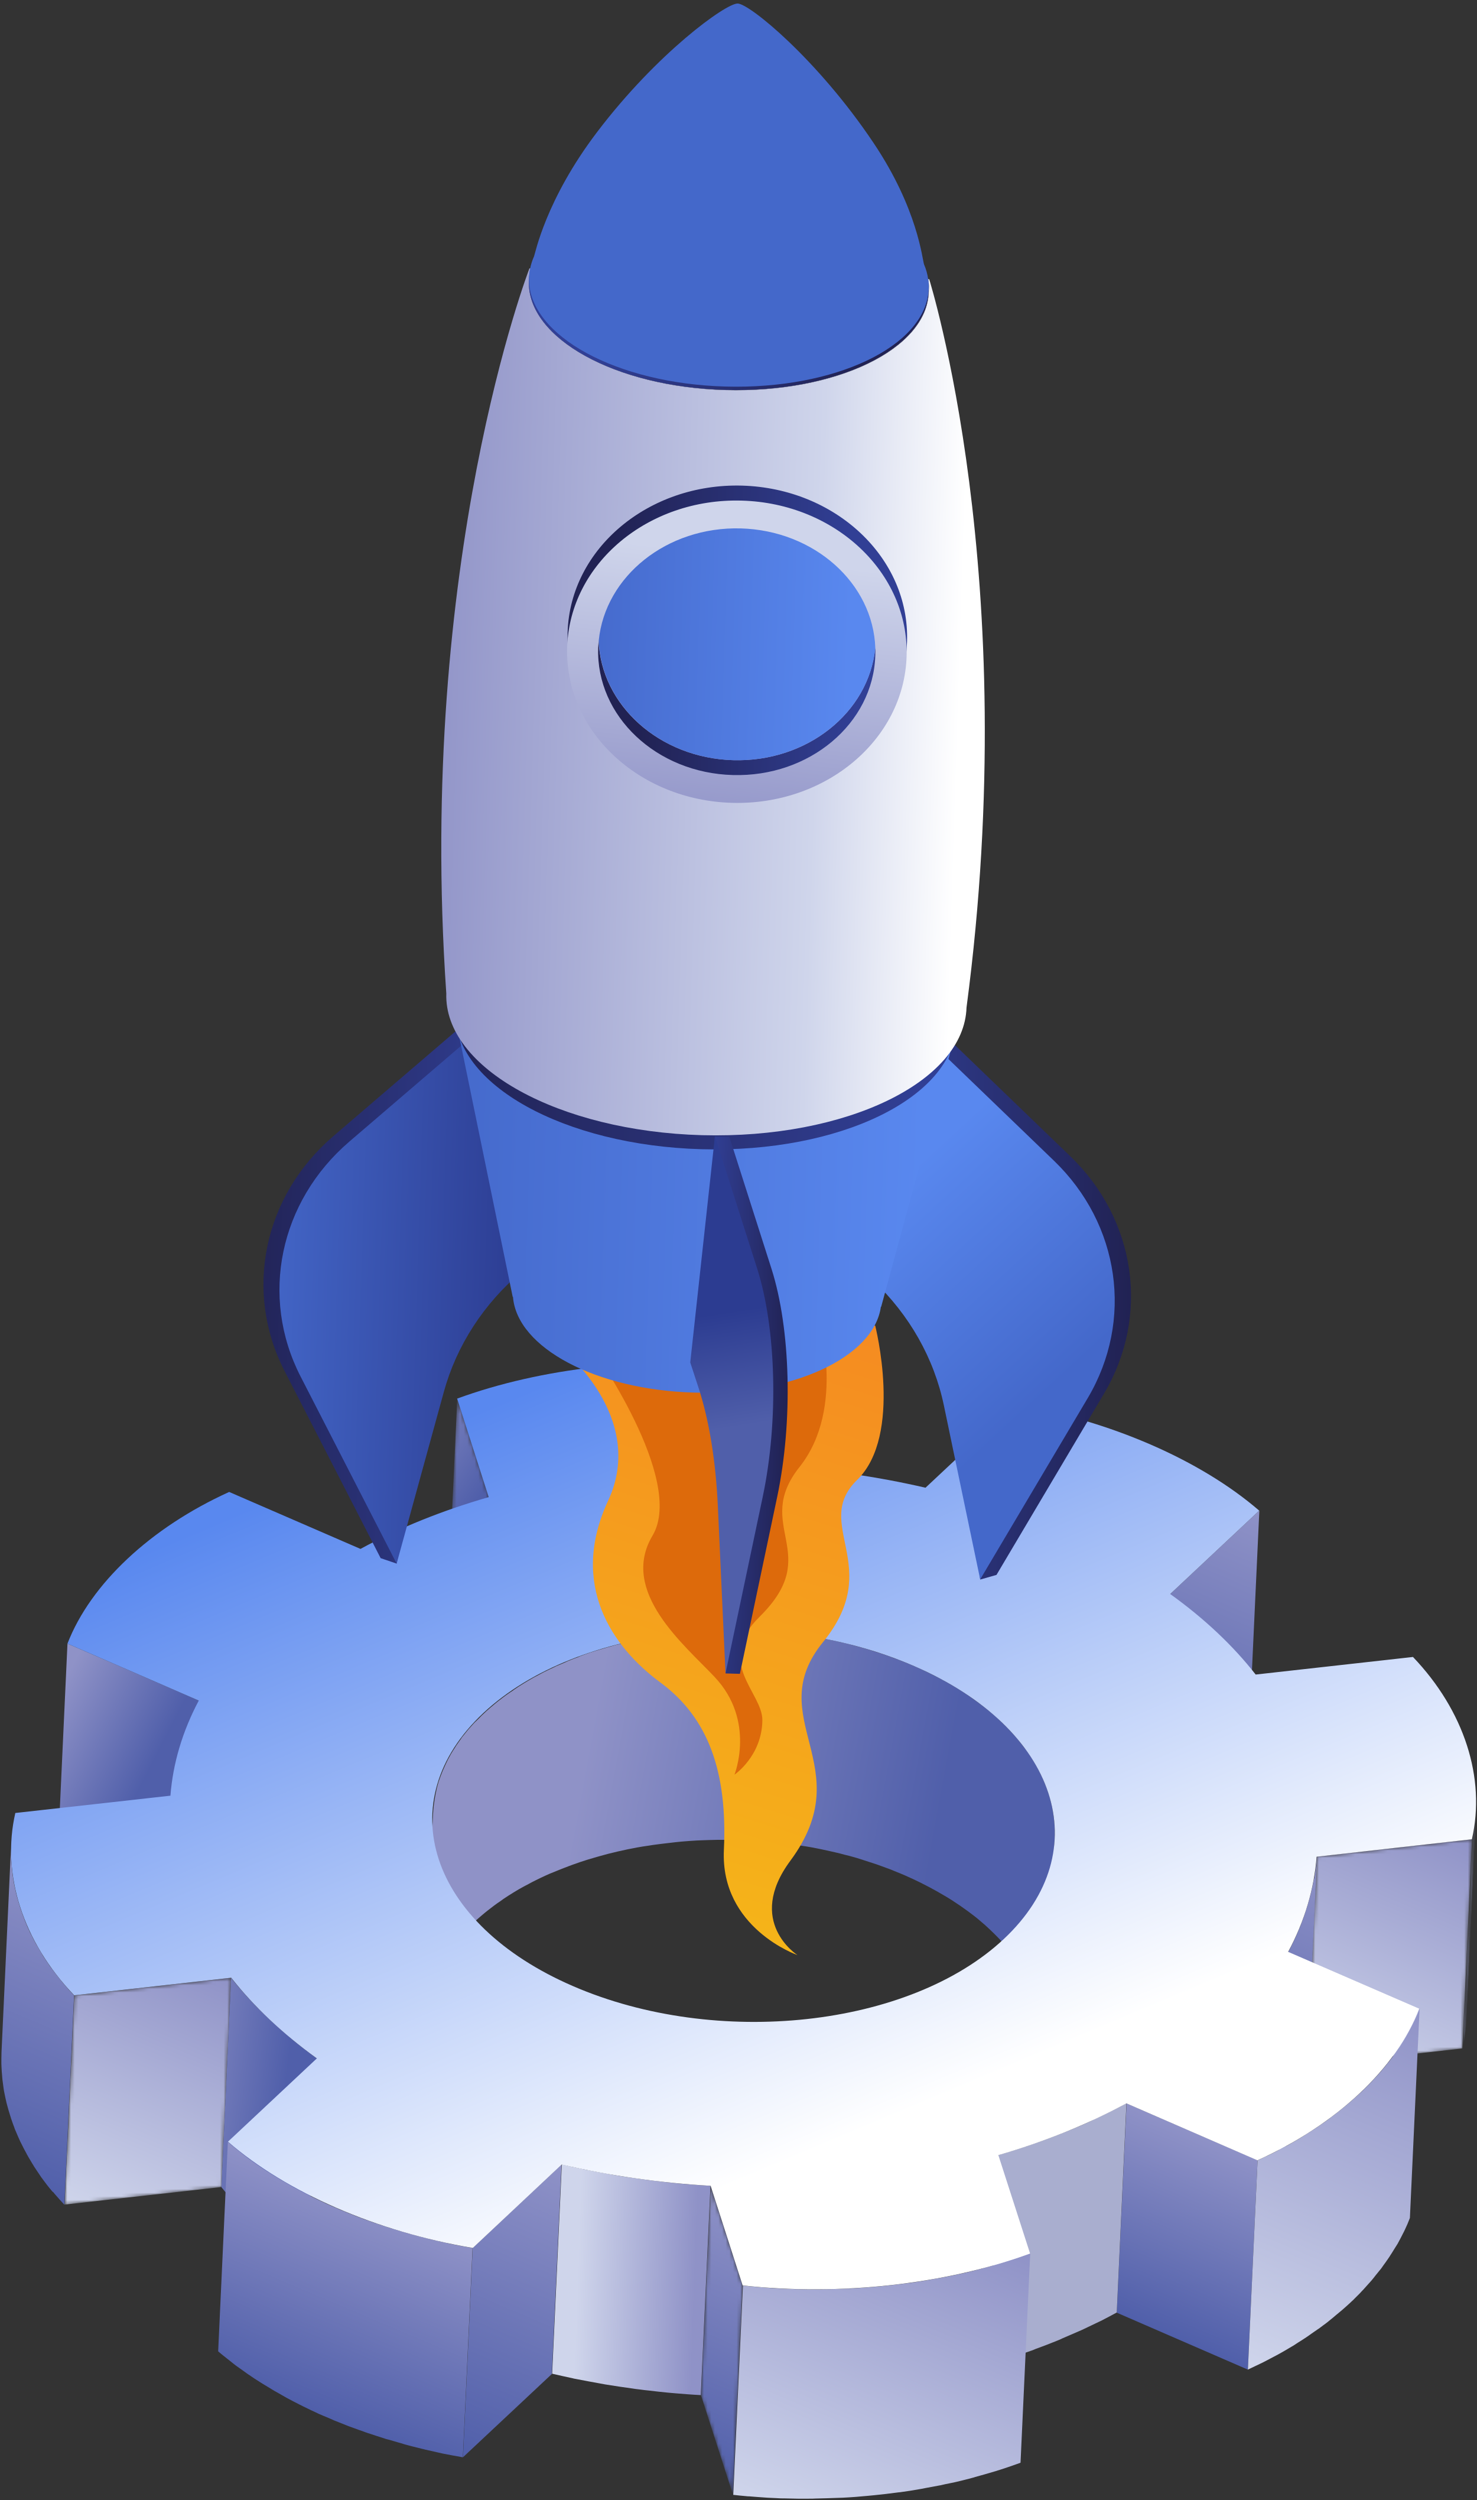 <svg width="406" height="687" viewBox="0 0 406 687" fill="none" xmlns="http://www.w3.org/2000/svg">
<rect x="0" y="0" width="406" height="687" fill="#333333" stroke="none"/>
<mask id="mask0_4190_20570" style="mask-type:luminance" maskUnits="userSpaceOnUse" x="123" y="384" width="12" height="85">
<path d="M134.374 411.383L131.71 468.895C128.803 459.872 125.936 450.848 123.029 441.824L125.694 384.312C128.601 393.336 131.467 402.36 134.374 411.383Z" fill="white"/>
</mask>
<g mask="url(#mask0_4190_20570)">
<path d="M134.374 411.383L131.71 468.895C128.803 459.872 125.936 450.848 123.029 441.824L125.694 384.312C128.601 393.336 131.467 402.36 134.374 411.383Z" fill="url(#paint0_linear_4190_20570)"/>
</g>
<path d="M346.172 415.052L343.507 472.564L319.041 495.516L321.706 437.967L346.172 415.052Z" fill="url(#paint1_linear_4190_20570)"/>
<path d="M54.639 467.284L51.974 524.833L15.881 509.182L18.546 451.633L54.639 467.284Z" fill="url(#paint2_linear_4190_20570)"/>
<mask id="mask1_4190_20570" style="mask-type:luminance" maskUnits="userSpaceOnUse" x="402" y="497" width="4" height="66">
<path d="M405.763 497.275L403.098 554.787C402.977 557.52 402.613 560.216 402.008 562.875L404.672 505.363C405.238 502.705 405.601 500.009 405.763 497.275Z" fill="white"/>
</mask>
<g mask="url(#mask1_4190_20570)">
<path d="M405.763 497.275L403.099 554.787C403.058 555.798 402.978 556.809 402.856 557.783L405.521 500.271C405.602 499.297 405.683 498.286 405.763 497.275Z" fill="#5E6072"/>
<path d="M405.52 500.308L402.856 557.819C402.654 559.504 402.371 561.227 402.008 562.874L404.672 505.362C405.036 503.677 405.318 501.993 405.52 500.308Z" fill="#616477"/>
</g>
<path d="M116.207 555.835C116.247 555.199 116.288 554.562 116.368 553.926C116.368 553.776 116.409 553.626 116.409 553.476C116.49 552.915 116.57 552.316 116.651 551.754C116.691 551.529 116.732 551.305 116.772 551.08C116.853 550.556 116.974 550.032 117.095 549.507C117.136 549.32 117.176 549.096 117.257 548.908C117.337 548.609 117.418 548.309 117.499 547.972C117.58 547.673 117.66 547.373 117.741 547.111C117.822 546.812 117.943 546.512 118.064 546.175C118.145 545.913 118.266 545.651 118.347 545.351C118.67 544.453 119.074 543.554 119.477 542.655C119.558 542.468 119.639 542.318 119.719 542.131C120.123 541.307 120.527 540.521 120.971 539.697C121.052 539.585 121.133 539.435 121.213 539.323C121.577 538.724 121.94 538.125 122.303 537.526C122.424 537.339 122.586 537.114 122.707 536.927C123.111 536.328 123.515 535.766 123.959 535.167C124.039 535.055 124.12 534.942 124.201 534.83C124.685 534.193 125.21 533.519 125.775 532.883C125.937 532.696 126.098 532.508 126.26 532.359C126.664 531.909 127.067 531.46 127.471 531.011C127.673 530.786 127.875 530.561 128.077 530.374C128.48 529.962 128.884 529.551 129.288 529.176C129.611 528.877 129.893 528.577 130.216 528.277C130.903 527.641 131.589 527.004 132.316 526.405C132.598 526.143 132.921 525.919 133.204 525.656C133.729 525.245 134.254 524.795 134.819 524.383C135.142 524.159 135.425 523.897 135.748 523.672C136.353 523.223 136.959 522.773 137.605 522.362C137.847 522.174 138.13 521.987 138.372 521.8C139.26 521.201 140.189 520.602 141.117 520.04C141.158 520.003 141.198 520.003 141.238 519.965C142.127 519.404 143.055 518.879 144.024 518.355C144.428 518.131 144.831 517.943 145.235 517.719C145.841 517.382 146.487 517.045 147.092 516.745C147.577 516.52 148.061 516.258 148.546 516.034C149.111 515.772 149.717 515.472 150.322 515.21C150.887 514.948 151.493 514.686 152.099 514.461C152.623 514.237 153.189 514.012 153.754 513.787C154.561 513.45 155.409 513.151 156.257 512.814C156.661 512.664 157.065 512.514 157.468 512.364C158.801 511.878 160.133 511.428 161.465 511.016C161.707 510.942 161.95 510.867 162.232 510.792C163.484 510.417 164.735 510.043 166.027 509.706C166.431 509.594 166.875 509.481 167.279 509.369C169.055 508.92 170.832 508.508 172.649 508.133C172.972 508.058 173.295 508.021 173.618 507.946C174.627 507.759 175.636 507.534 176.686 507.385C177.17 507.31 177.695 507.235 178.22 507.16C179.068 507.01 179.956 506.898 180.804 506.785C181.208 506.748 181.571 506.673 181.975 506.636C183.267 506.486 184.518 506.336 185.81 506.186C186.295 506.149 186.779 506.074 187.304 506.037C188.677 505.924 190.049 505.812 191.462 505.737C191.745 505.737 192.028 505.7 192.31 505.7C193.966 505.625 195.621 505.587 197.276 505.55C197.72 505.55 198.164 505.55 198.608 505.55C199.9 505.55 201.152 505.55 202.444 505.587C203.009 505.587 203.574 505.625 204.14 505.625C204.745 505.662 205.31 505.662 205.916 505.7C206.643 505.737 207.41 505.775 208.136 505.812C208.742 505.849 209.307 505.887 209.913 505.924C210.519 505.962 211.124 506.037 211.73 506.074C213.022 506.186 214.314 506.336 215.606 506.486C216.009 506.523 216.413 506.561 216.817 506.636C218.23 506.823 219.602 507.01 220.975 507.272C221.096 507.272 221.177 507.31 221.298 507.31C222.711 507.534 224.124 507.796 225.537 508.096C226.102 508.208 226.668 508.358 227.273 508.47C228.04 508.658 228.848 508.807 229.615 508.995C230.463 509.182 231.311 509.406 232.118 509.631C232.562 509.743 233.047 509.856 233.491 509.968C234.783 510.305 236.034 510.679 237.286 511.091C237.367 511.129 237.447 511.129 237.488 511.166C238.659 511.541 239.789 511.915 240.96 512.289C241.323 512.439 241.727 512.552 242.09 512.701C242.898 513.001 243.746 513.3 244.553 513.6C244.997 513.75 245.401 513.937 245.845 514.124C246.814 514.499 247.783 514.91 248.752 515.322C250.367 516.034 251.901 516.745 253.395 517.494C253.475 517.531 253.556 517.569 253.597 517.606C254.888 518.243 256.14 518.917 257.351 519.591C257.634 519.741 257.916 519.928 258.199 520.078C259.451 520.789 260.662 521.5 261.833 522.249C261.994 522.362 262.156 522.474 262.317 522.586C263.326 523.223 264.295 523.897 265.224 524.571C265.547 524.795 265.83 525.02 266.112 525.207C267.162 525.993 268.171 526.742 269.14 527.566C269.181 527.604 269.221 527.641 269.261 527.678C270.271 528.502 271.24 529.363 272.168 530.262C272.491 530.561 272.814 530.898 273.137 531.198C273.743 531.797 274.308 532.359 274.873 532.958C275.277 533.37 275.64 533.819 276.044 534.231C276.488 534.755 276.932 535.279 277.376 535.766C277.861 536.365 278.345 536.964 278.789 537.601C279.193 538.125 279.597 538.649 279.96 539.211C280.162 539.473 280.324 539.735 280.485 539.997C281.01 540.783 281.494 541.57 281.979 542.393C282.06 542.543 282.181 542.73 282.261 542.88C282.786 543.854 283.311 544.79 283.755 545.763C283.876 546.025 283.957 546.287 284.078 546.512C284.401 547.261 284.724 548.01 285.007 548.759C285.128 549.058 285.209 549.358 285.33 549.657C285.612 550.556 285.895 551.417 286.137 552.316C286.178 552.428 286.218 552.54 286.218 552.653C286.46 553.664 286.662 554.637 286.824 555.648C286.864 555.91 286.904 556.21 286.945 556.472C287.066 557.221 287.147 558.007 287.187 558.756C287.227 559.055 287.227 559.355 287.227 559.654C287.268 560.665 287.268 561.676 287.227 562.687L289.892 505.175C289.932 504.164 289.932 503.154 289.892 502.143C289.892 501.843 289.852 501.543 289.852 501.244C289.811 500.495 289.73 499.709 289.609 498.96C289.569 498.66 289.529 498.398 289.488 498.099C289.327 497.088 289.125 496.077 288.883 495.103C288.842 494.991 288.802 494.879 288.802 494.766C288.56 493.868 288.317 493.007 287.994 492.108C287.873 491.808 287.793 491.509 287.671 491.209C287.389 490.461 287.066 489.712 286.743 488.963C286.622 488.701 286.541 488.439 286.42 488.214C285.976 487.278 285.532 486.379 285.047 485.481C285.007 485.443 284.966 485.368 284.966 485.331C284.886 485.181 284.765 484.994 284.684 484.844C284.199 484.058 283.715 483.234 283.19 482.448C283.029 482.186 282.827 481.924 282.665 481.662C282.504 481.437 282.342 481.212 282.181 480.988C281.979 480.688 281.696 480.388 281.454 480.089C281.01 479.49 280.525 478.853 280.041 478.254C279.879 478.067 279.718 477.842 279.556 477.655C279.274 477.356 278.991 477.019 278.709 476.719C278.305 476.27 277.942 475.858 277.538 475.446C277.376 475.259 277.215 475.072 277.013 474.884C276.609 474.473 276.205 474.098 275.802 473.686C275.479 473.387 275.156 473.05 274.833 472.75C274.712 472.638 274.631 472.526 274.51 472.413C273.702 471.664 272.854 470.916 271.966 470.204C271.966 470.204 271.966 470.204 271.926 470.167C271.886 470.129 271.845 470.092 271.805 470.092C271.038 469.455 270.23 468.819 269.423 468.22C269.221 468.07 268.979 467.883 268.736 467.733C268.454 467.508 268.131 467.284 267.848 467.096C267.485 466.834 267.162 466.61 266.839 466.347C266.233 465.936 265.587 465.524 264.941 465.074C264.78 464.962 264.618 464.85 264.457 464.737C264.376 464.7 264.336 464.663 264.255 464.625C263.367 464.064 262.479 463.539 261.55 462.978C261.308 462.828 261.066 462.716 260.823 462.566C260.541 462.416 260.258 462.229 259.976 462.079C259.572 461.854 259.208 461.63 258.805 461.443C257.957 460.993 257.109 460.544 256.221 460.132C256.14 460.095 256.059 460.057 256.019 460.02C255.979 460.02 255.979 459.982 255.938 459.982C254.969 459.496 253.96 459.046 252.991 458.559C252.466 458.335 251.941 458.073 251.376 457.848C250.892 457.623 250.367 457.436 249.882 457.212C249.438 457.024 248.954 456.837 248.469 456.65C248.025 456.463 247.621 456.313 247.177 456.126C247.016 456.051 246.814 455.976 246.652 455.938C246.006 455.714 245.36 455.489 244.714 455.227C244.311 455.077 243.947 454.928 243.544 454.815C243.463 454.778 243.382 454.74 243.301 454.74C242.252 454.366 241.162 454.029 240.072 453.692C239.991 453.654 239.91 453.654 239.87 453.617C238.659 453.243 237.447 452.868 236.196 452.531C236.155 452.531 236.115 452.494 236.075 452.494C235.59 452.381 235.146 452.269 234.662 452.119C233.894 451.932 233.168 451.707 232.401 451.52C232.32 451.52 232.28 451.483 232.199 451.483C231.432 451.296 230.624 451.146 229.857 450.959C229.332 450.846 228.808 450.734 228.283 450.622C228.242 450.622 228.202 450.622 228.121 450.584C226.708 450.285 225.295 450.023 223.882 449.798C223.882 449.798 223.882 449.798 223.842 449.798C223.761 449.798 223.64 449.76 223.559 449.76C222.186 449.536 220.773 449.311 219.401 449.124C219.279 449.124 219.158 449.086 219.037 449.086C218.755 449.049 218.472 449.012 218.149 448.974C216.857 448.824 215.565 448.675 214.273 448.562C213.991 448.525 213.748 448.487 213.466 448.487C213.102 448.45 212.779 448.45 212.416 448.413C211.81 448.375 211.245 448.338 210.64 448.3C209.913 448.263 209.146 448.225 208.419 448.188C207.854 448.15 207.248 448.113 206.683 448.113C206.4 448.113 206.118 448.076 205.835 448.076C205.553 448.076 205.27 448.076 204.987 448.076C203.695 448.038 202.444 448.038 201.152 448.038C200.708 448.038 200.264 448.038 199.82 448.038C198.164 448.076 196.509 448.113 194.854 448.188C194.571 448.188 194.289 448.225 194.046 448.225C192.633 448.3 191.261 448.413 189.888 448.525C189.403 448.562 188.919 448.6 188.394 448.675C187.102 448.787 185.81 448.937 184.559 449.124C184.276 449.161 183.993 449.199 183.751 449.199C183.63 449.199 183.509 449.236 183.428 449.236C182.54 449.349 181.692 449.498 180.844 449.648C180.319 449.723 179.835 449.798 179.31 449.873C178.301 450.06 177.251 450.247 176.242 450.434C175.919 450.509 175.636 450.547 175.313 450.622H175.273C173.456 450.996 171.68 451.408 169.903 451.857C169.701 451.895 169.459 451.97 169.257 452.007C169.055 452.044 168.853 452.119 168.652 452.194C167.36 452.531 166.108 452.906 164.857 453.28C164.655 453.355 164.453 453.392 164.251 453.467C164.211 453.467 164.13 453.505 164.089 453.505C162.717 453.917 161.384 454.366 160.093 454.853C160.052 454.89 159.971 454.89 159.931 454.928C159.568 455.04 159.245 455.19 158.922 455.339C158.074 455.639 157.226 455.976 156.419 456.313C156.297 456.35 156.176 456.388 156.055 456.463C155.611 456.65 155.207 456.837 154.804 457.024C154.198 457.286 153.633 457.511 153.027 457.773C152.906 457.848 152.745 457.885 152.624 457.96C152.179 458.185 151.735 458.41 151.291 458.597C150.807 458.822 150.322 459.046 149.838 459.308C149.717 459.346 149.596 459.421 149.515 459.458C148.99 459.72 148.505 460.02 147.981 460.282C147.577 460.506 147.173 460.694 146.769 460.918C146.689 460.956 146.608 460.993 146.568 461.031C145.72 461.517 144.872 462.004 144.024 462.528C143.984 462.566 143.943 462.566 143.903 462.603C143.015 463.127 142.167 463.689 141.359 464.251C141.279 464.288 141.238 464.363 141.158 464.401C140.915 464.588 140.633 464.775 140.39 464.925C139.906 465.262 139.422 465.561 138.977 465.898C138.816 466.011 138.695 466.123 138.533 466.235C138.21 466.46 137.928 466.684 137.605 466.947C137.282 467.171 136.999 467.396 136.676 467.658C136.434 467.845 136.232 468.032 135.99 468.22C135.707 468.482 135.384 468.706 135.102 468.968C134.9 469.118 134.698 469.305 134.536 469.455C134.012 469.905 133.487 470.354 133.002 470.841C132.841 470.99 132.639 471.178 132.477 471.327C132.356 471.477 132.195 471.589 132.074 471.739C131.67 472.151 131.266 472.563 130.862 472.937C130.741 473.05 130.62 473.162 130.499 473.274C130.418 473.387 130.338 473.462 130.216 473.574C129.813 474.023 129.409 474.473 129.005 474.922C128.884 475.072 128.763 475.184 128.642 475.334C128.602 475.371 128.561 475.446 128.521 475.483C127.996 476.12 127.471 476.757 126.946 477.43C126.946 477.468 126.906 477.468 126.906 477.505C126.825 477.58 126.785 477.693 126.744 477.767C126.3 478.367 125.897 478.928 125.493 479.527C125.412 479.64 125.372 479.714 125.291 479.827C125.21 479.939 125.17 480.051 125.089 480.164C124.685 480.763 124.322 481.362 123.959 481.961C123.918 482.073 123.838 482.148 123.797 482.261C123.797 482.298 123.757 482.335 123.757 482.335C123.313 483.122 122.869 483.945 122.505 484.769C122.465 484.844 122.424 484.956 122.384 485.031C122.344 485.106 122.303 485.219 122.263 485.293C121.859 486.192 121.456 487.091 121.133 487.989C121.133 488.027 121.092 488.064 121.092 488.102C121.011 488.326 120.931 488.551 120.85 488.776C120.729 489.075 120.648 489.412 120.527 489.712C120.446 490.011 120.365 490.273 120.285 490.573C120.204 490.872 120.123 491.209 120.042 491.509C120.042 491.584 120.002 491.659 120.002 491.696C119.962 491.846 119.962 491.958 119.921 492.108C119.8 492.632 119.679 493.156 119.598 493.718C119.558 493.943 119.518 494.167 119.477 494.392C119.396 494.954 119.316 495.515 119.235 496.114C119.235 496.227 119.195 496.339 119.195 496.451C119.195 496.489 119.195 496.526 119.195 496.564C119.114 497.2 119.074 497.837 119.033 498.473L116.207 555.835Z" fill="url(#paint3_linear_4190_20570)"/>
<mask id="mask2_4190_20570" style="mask-type:luminance" maskUnits="userSpaceOnUse" x="359" y="505" width="46" height="63">
<path d="M404.632 505.363L401.967 562.875C387.796 564.448 373.545 566.058 359.293 567.668L361.958 510.156C376.209 508.546 390.461 506.936 404.632 505.363Z" fill="white"/>
</mask>
<g mask="url(#mask2_4190_20570)">
<path d="M404.632 505.363L401.967 562.875C387.796 564.448 373.545 566.058 359.293 567.668L361.958 510.156C376.209 508.546 390.461 506.936 404.632 505.363Z" fill="url(#paint4_linear_4190_20570)"/>
</g>
<path d="M361.11 516.633C360.868 517.944 360.585 519.217 360.262 520.49C360.141 521.014 359.979 521.501 359.858 522.025C359.697 522.587 359.535 523.148 359.374 523.71C359.212 524.234 359.01 524.758 358.849 525.32C358.647 525.881 358.486 526.443 358.284 527.005C358.041 527.679 357.759 528.353 357.517 529.027C357.395 529.364 357.274 529.701 357.113 530C356.709 531.011 356.265 532.022 355.781 533.033C355.659 533.295 355.498 533.557 355.377 533.857C354.973 534.643 354.61 535.467 354.166 536.253L351.501 593.765C352.066 592.716 352.591 591.631 353.116 590.545C353.6 589.534 354.044 588.523 354.448 587.512C354.569 587.175 354.69 586.838 354.852 586.538C355.054 586.014 355.296 585.49 355.498 584.928C355.538 584.779 355.579 584.629 355.659 584.516C355.861 583.955 356.063 583.393 356.225 582.832C356.386 582.307 356.588 581.783 356.749 581.222C356.911 580.66 357.072 580.098 357.234 579.537C357.355 579.125 357.476 578.713 357.597 578.338C357.638 578.226 357.638 578.114 357.678 578.001C358.001 576.728 358.284 575.418 358.526 574.145C358.566 573.958 358.566 573.808 358.607 573.621C358.808 572.497 358.97 571.374 359.091 570.251C359.091 570.101 359.131 569.914 359.172 569.764C359.253 569.053 359.333 568.341 359.374 567.63L362.038 510.118C361.958 510.979 361.877 511.841 361.756 512.739C361.635 513.862 361.473 514.986 361.271 516.109C361.15 516.296 361.15 516.483 361.11 516.633Z" fill="url(#paint5_linear_4190_20570)"/>
<mask id="mask3_4190_20570" style="mask-type:luminance" maskUnits="userSpaceOnUse" x="17" y="543" width="47" height="63">
<path d="M63.561 543.443L60.896 600.955C46.523 602.565 32.151 604.175 17.737 605.785L20.402 548.273C34.775 546.663 49.188 545.053 63.561 543.443Z" fill="white"/>
</mask>
<g mask="url(#mask3_4190_20570)">
<path d="M63.561 543.443L60.896 600.955C46.523 602.565 32.151 604.175 17.737 605.785L20.402 548.273C34.775 546.663 49.188 545.053 63.561 543.443Z" fill="url(#paint6_linear_4190_20570)"/>
</g>
<path d="M14.831 602.602C14.911 602.714 15.032 602.826 15.113 602.939C15.961 603.912 16.809 604.886 17.697 605.822L20.362 548.31C19.473 547.374 18.585 546.4 17.778 545.427C17.576 545.202 17.374 544.978 17.172 544.716C16.082 543.405 15.073 542.095 14.104 540.784C13.902 540.522 13.74 540.26 13.539 539.998C13.095 539.361 12.65 538.687 12.206 538.013C11.964 537.676 11.762 537.302 11.56 536.965C11.197 536.366 10.834 535.729 10.47 535.13C10.268 534.793 10.066 534.419 9.865 534.082C9.421 533.296 9.017 532.472 8.613 531.686C8.492 531.461 8.371 531.199 8.25 530.974C7.765 529.926 7.281 528.877 6.877 527.829C6.796 527.567 6.675 527.342 6.594 527.08C6.271 526.256 5.989 525.433 5.706 524.609C5.585 524.272 5.464 523.935 5.383 523.598C5.141 522.812 4.899 522.025 4.697 521.239C4.616 520.939 4.535 520.64 4.455 520.34C4.212 519.255 3.97 518.206 3.768 517.12C3.728 516.933 3.728 516.783 3.688 516.596C3.526 515.698 3.405 514.761 3.324 513.863C3.284 513.526 3.243 513.189 3.243 512.852C3.163 512.066 3.122 511.279 3.082 510.53C3.082 510.193 3.042 509.894 3.042 509.557C3.001 508.471 3.001 507.423 3.082 506.337L0.417 563.849C0.377 564.934 0.377 565.983 0.377 567.069C0.377 567.406 0.417 567.705 0.417 568.042C0.458 568.828 0.498 569.615 0.579 570.364C0.619 570.701 0.619 571.038 0.66 571.375C0.781 572.273 0.902 573.209 1.023 574.108C1.063 574.258 1.063 574.445 1.104 574.595C1.306 575.68 1.548 576.729 1.79 577.815C1.871 578.114 1.951 578.414 2.032 578.713C2.234 579.5 2.476 580.286 2.719 581.072C2.84 581.409 2.92 581.746 3.042 582.121C3.324 582.944 3.607 583.768 3.93 584.592C4.011 584.854 4.091 585.079 4.212 585.341C4.657 586.389 5.101 587.437 5.585 588.486C5.706 588.748 5.827 588.973 5.948 589.197C6.352 590.021 6.756 590.807 7.2 591.594C7.281 591.743 7.361 591.893 7.442 592.08C7.563 592.268 7.684 592.455 7.765 592.642C8.129 593.241 8.492 593.878 8.855 594.477C9.057 594.814 9.299 595.188 9.501 595.525C9.945 596.199 10.389 596.836 10.834 597.51C10.995 597.734 11.116 597.959 11.278 598.183C11.318 598.221 11.358 598.258 11.358 598.296C12.327 599.644 13.337 600.954 14.427 602.227C14.669 602.34 14.75 602.489 14.831 602.602Z" fill="url(#paint7_linear_4190_20570)"/>
<path d="M82.013 621.323C82.82 621.922 83.628 622.521 84.435 623.12L87.1 565.608C86.131 564.897 85.202 564.223 84.274 563.511C82.861 562.425 81.448 561.34 80.115 560.216C79.913 560.067 79.752 559.917 79.55 559.73C78.299 558.681 77.047 557.595 75.876 556.51C75.553 556.21 75.23 555.948 74.907 555.648C73.494 554.338 72.162 553.027 70.83 551.717C70.305 551.193 69.78 550.631 69.295 550.107C68.972 549.77 68.65 549.433 68.367 549.133C67.721 548.422 67.075 547.711 66.469 546.999C66.308 546.774 66.106 546.587 65.904 546.363C65.097 545.426 64.289 544.453 63.522 543.479L60.857 600.991C61.624 601.927 62.392 602.863 63.159 603.799C63.159 603.837 63.199 603.837 63.199 603.874C63.361 604.062 63.562 604.286 63.724 604.473C64.37 605.185 64.975 605.934 65.621 606.645C65.944 606.982 66.227 607.319 66.55 607.619C66.994 608.068 67.398 608.555 67.882 609.004C67.963 609.079 68.044 609.154 68.125 609.229C69.416 610.577 70.789 611.887 72.202 613.16C72.323 613.272 72.445 613.422 72.566 613.534C72.767 613.722 72.969 613.872 73.131 614.021C74.302 615.107 75.553 616.155 76.805 617.204C76.966 617.316 77.087 617.466 77.209 617.578C77.249 617.616 77.289 617.653 77.37 617.691C78.702 618.814 80.115 619.9 81.528 620.986C81.73 621.135 81.851 621.248 82.013 621.323Z" fill="url(#paint8_linear_4190_20570)"/>
<path d="M345.688 593.578L343.024 651.128L306.971 635.477L309.676 577.965L345.688 593.578Z" fill="url(#paint9_linear_4190_20570)"/>
<path d="M368.014 580.137C367.49 580.549 366.924 580.998 366.359 581.41C365.834 581.822 365.269 582.233 364.744 582.645C364.179 583.057 363.614 583.432 363.008 583.843C362.443 584.255 361.878 584.63 361.312 585.004C360.707 585.379 360.101 585.79 359.496 586.165C358.89 586.539 358.325 586.914 357.719 587.288C357.073 587.663 356.468 588.037 355.822 588.411C355.216 588.748 354.611 589.123 354.005 589.46C353.319 589.834 352.632 590.209 351.946 590.546C351.34 590.883 350.735 591.182 350.089 591.519C349.362 591.894 348.595 592.268 347.828 592.605C347.101 592.942 346.415 593.279 345.688 593.616L343.023 651.128C343.225 651.015 343.427 650.94 343.629 650.828C344.154 650.603 344.638 650.341 345.123 650.117C345.89 649.742 346.657 649.405 347.384 649.031C347.505 648.956 347.626 648.919 347.747 648.844C348.232 648.582 348.716 648.32 349.241 648.057C349.927 647.683 350.614 647.346 351.3 646.972C351.421 646.897 351.583 646.822 351.704 646.747C352.188 646.485 352.673 646.185 353.157 645.923C353.803 645.549 354.449 645.174 355.055 644.8C355.176 644.725 355.337 644.65 355.458 644.575C355.943 644.276 356.387 643.976 356.831 643.677C357.437 643.302 358.042 642.928 358.648 642.516C358.769 642.441 358.93 642.366 359.052 642.254C359.496 641.954 359.94 641.655 360.384 641.318C360.949 640.906 361.555 640.531 362.12 640.12C362.241 640.045 362.362 639.932 362.524 639.857C362.968 639.558 363.331 639.221 363.775 638.921C364.34 638.51 364.906 638.098 365.43 637.648C365.552 637.536 365.673 637.461 365.794 637.349C366.198 637.049 366.561 636.712 366.965 636.375C367.49 635.926 368.055 635.477 368.539 635.065C368.66 634.952 368.781 634.878 368.903 634.765C369.67 634.091 370.396 633.455 371.123 632.781C371.365 632.556 371.608 632.294 371.89 632.069C372.213 631.77 372.496 631.433 372.819 631.133C373.303 630.647 373.828 630.16 374.272 629.636C374.393 629.486 374.555 629.374 374.676 629.224C374.959 628.924 375.201 628.625 375.483 628.325C375.968 627.801 376.412 627.277 376.896 626.753C377.018 626.603 377.179 626.453 377.3 626.266C377.542 626.004 377.744 625.704 377.986 625.405C378.431 624.843 378.875 624.319 379.319 623.757C379.48 623.57 379.642 623.383 379.763 623.196C379.965 622.933 380.126 622.671 380.288 622.447C380.732 621.848 381.136 621.286 381.539 620.687C381.701 620.462 381.862 620.238 382.024 619.976C382.145 619.751 382.266 619.564 382.428 619.339C382.831 618.702 383.235 618.028 383.639 617.392C383.8 617.13 384.002 616.83 384.164 616.568C384.244 616.418 384.325 616.269 384.406 616.119C384.85 615.333 385.254 614.509 385.657 613.723C385.778 613.46 385.94 613.198 386.061 612.936C386.101 612.861 386.102 612.787 386.142 612.749C386.667 611.663 387.151 610.54 387.555 609.454L390.22 551.942C389.816 553.066 389.331 554.152 388.806 555.237C388.645 555.574 388.484 555.874 388.322 556.211C387.918 556.997 387.515 557.821 387.07 558.607C386.828 559.019 386.586 559.468 386.344 559.88C385.94 560.517 385.577 561.191 385.133 561.827C384.85 562.277 384.567 562.726 384.244 563.138C383.841 563.737 383.437 564.336 382.993 564.897C382.67 565.347 382.347 565.796 381.983 566.245C381.539 566.807 381.095 567.369 380.651 567.893C380.288 568.342 379.924 568.792 379.561 569.203C379.117 569.728 378.632 570.252 378.148 570.776C377.744 571.225 377.341 571.637 376.937 572.086C376.452 572.573 375.968 573.06 375.483 573.547C374.918 574.108 374.393 574.67 373.788 575.194C372.94 575.98 372.092 576.729 371.204 577.516C370.679 577.965 370.154 578.414 369.629 578.826C369.064 579.313 368.539 579.725 368.014 580.137Z" fill="url(#paint10_linear_4190_20570)"/>
<path d="M299.258 583.094C297.724 583.805 296.15 584.479 294.575 585.116C294.171 585.265 293.768 585.453 293.364 585.602C291.345 586.426 289.286 587.213 287.227 587.961C286.823 588.111 286.379 588.261 285.976 588.411C283.634 589.234 281.252 590.058 278.87 590.807C277.417 591.256 275.923 591.706 274.469 592.155L271.805 649.667C273.218 649.255 274.671 648.843 276.084 648.394C276.125 648.394 276.165 648.356 276.246 648.356C278.668 647.607 281.01 646.784 283.351 645.96C283.594 645.885 283.836 645.81 284.078 645.698C284.28 645.623 284.441 645.548 284.603 645.473C286.662 644.724 288.721 643.938 290.74 643.114C290.861 643.077 290.982 643.002 291.103 642.964C291.386 642.852 291.628 642.74 291.91 642.59C293.485 641.916 295.06 641.242 296.594 640.568C296.876 640.456 297.159 640.344 297.442 640.194C297.603 640.119 297.765 640.044 297.926 639.969C299.662 639.145 301.398 638.322 303.094 637.498C303.134 637.46 303.175 637.46 303.215 637.423C304.467 636.786 305.718 636.112 306.97 635.439L309.634 577.927C308.342 578.638 307.05 579.312 305.758 579.949C304.063 580.81 302.327 581.634 300.591 582.42C300.187 582.682 299.743 582.869 299.258 583.094Z" fill="#A9AECF"/>
<path d="M183.75 599.681C182.902 599.606 182.014 599.493 181.166 599.381C180.318 599.269 179.47 599.194 178.622 599.082C177.977 599.007 177.29 598.894 176.644 598.82C174.06 598.483 171.476 598.108 168.893 597.659C168.489 597.584 168.085 597.509 167.681 597.434C165.542 597.06 163.402 596.648 161.262 596.236C160.858 596.161 160.414 596.086 160.011 595.974C158.153 595.599 156.256 595.188 154.439 594.738L151.774 652.25C153.632 652.699 155.489 653.074 157.346 653.486C157.507 653.523 157.629 653.561 157.79 653.598C158.073 653.635 158.355 653.71 158.597 653.748C160.737 654.16 162.877 654.571 165.017 654.946C165.299 654.983 165.582 655.058 165.865 655.096C165.986 655.133 166.107 655.133 166.228 655.171C168.812 655.582 171.396 655.994 173.98 656.331C174.222 656.369 174.464 656.406 174.706 656.444C175.11 656.481 175.554 656.556 175.958 656.593C176.806 656.706 177.654 656.818 178.501 656.893C179.349 657.005 180.237 657.08 181.085 657.192C181.933 657.267 182.781 657.38 183.629 657.455C184.073 657.492 184.517 657.529 184.921 657.567C185.203 657.604 185.486 657.604 185.769 657.642C188.07 657.829 190.331 658.016 192.632 658.128L195.297 600.617C192.995 600.504 190.734 600.317 188.433 600.13C187.706 600.055 186.98 600.018 186.253 599.943C185.446 599.868 184.598 599.756 183.75 599.681Z" fill="url(#paint11_linear_4190_20570)"/>
<path d="M154.36 594.776L151.695 652.326L127.27 675.203L129.934 617.691L154.36 594.776Z" fill="url(#paint12_linear_4190_20570)"/>
<path d="M90.854 664.644C91.177 664.794 91.54 664.944 91.864 665.094C92.227 665.244 92.631 665.393 92.994 665.543C93.761 665.843 94.488 666.142 95.255 666.442C95.618 666.591 95.981 666.741 96.345 666.854C96.708 667.003 97.072 667.116 97.475 667.265C98.283 667.565 99.09 667.865 99.898 668.127C100.301 668.276 100.665 668.426 101.028 668.538C101.391 668.651 101.755 668.763 102.078 668.875C102.926 669.175 103.774 669.437 104.621 669.699C105.025 669.849 105.469 669.961 105.873 670.111C106.196 670.223 106.519 670.298 106.842 670.373C107.73 670.635 108.659 670.897 109.547 671.159C109.991 671.272 110.475 671.422 110.92 671.571C111.202 671.646 111.444 671.721 111.727 671.796C112.696 672.058 113.665 672.32 114.634 672.545C115.118 672.657 115.643 672.807 116.128 672.919C116.33 672.957 116.531 672.994 116.733 673.069C117.823 673.331 118.954 673.556 120.044 673.818C120.528 673.93 121.053 674.043 121.538 674.155C121.659 674.192 121.78 674.192 121.901 674.23C123.597 674.567 125.252 674.866 126.948 675.166C127.028 675.166 127.109 675.203 127.19 675.203H127.23L129.895 617.691C129.814 617.691 129.693 617.654 129.612 617.654C127.917 617.354 126.261 617.055 124.566 616.718C123.96 616.606 123.314 616.456 122.708 616.306C121.618 616.081 120.488 615.819 119.398 615.557C118.671 615.407 117.985 615.22 117.298 615.033C116.33 614.808 115.361 614.546 114.392 614.284C113.665 614.097 112.938 613.872 112.211 613.685C111.323 613.423 110.395 613.161 109.506 612.899C108.78 612.674 108.053 612.45 107.286 612.225C106.438 611.963 105.59 611.663 104.742 611.401C104.016 611.139 103.289 610.914 102.522 610.652C101.715 610.353 100.907 610.091 100.1 609.791C99.373 609.529 98.646 609.229 97.919 608.967C97.152 608.668 96.385 608.368 95.659 608.069C94.932 607.769 94.205 607.47 93.478 607.17C92.752 606.871 92.025 606.534 91.298 606.234C90.572 605.935 89.885 605.598 89.159 605.261C88.472 604.924 87.786 604.624 87.099 604.287C86.413 603.95 85.727 603.613 85.04 603.276C84.354 602.939 83.708 602.602 83.062 602.265C82.376 601.891 81.73 601.554 81.043 601.179C80.397 600.842 79.751 600.468 79.146 600.093C78.5 599.719 77.854 599.345 77.208 598.97C76.602 598.596 75.957 598.221 75.351 597.847C74.745 597.472 74.099 597.061 73.494 596.686C72.888 596.312 72.323 595.9 71.717 595.526C71.112 595.114 70.546 594.739 69.981 594.327C69.416 593.915 68.81 593.504 68.245 593.092C67.68 592.68 67.155 592.268 66.63 591.856C66.065 591.407 65.5 590.958 64.935 590.508C64.168 589.872 63.36 589.235 62.633 588.599L59.969 646.11C60.453 646.522 60.938 646.934 61.462 647.346C61.745 647.571 62.028 647.758 62.27 647.983C62.835 648.432 63.401 648.881 63.966 649.33C64.248 649.555 64.49 649.742 64.773 649.967C65.056 650.154 65.338 650.379 65.621 650.566C66.186 650.978 66.751 651.39 67.357 651.802C67.64 652.026 67.922 652.214 68.245 652.438C68.528 652.625 68.851 652.813 69.133 653.037C69.739 653.449 70.304 653.824 70.91 654.198C71.233 654.385 71.516 654.61 71.838 654.797C72.161 654.984 72.444 655.171 72.767 655.359C73.373 655.733 73.978 656.108 74.624 656.482C74.947 656.669 75.23 656.856 75.553 657.044C75.876 657.231 76.199 657.418 76.562 657.605C77.208 657.98 77.814 658.317 78.46 658.691C78.783 658.878 79.106 659.065 79.428 659.215C79.792 659.402 80.115 659.59 80.478 659.777C81.124 660.114 81.811 660.451 82.457 660.788C82.779 660.938 83.103 661.125 83.425 661.275C83.789 661.462 84.152 661.612 84.516 661.799C85.202 662.136 85.888 662.473 86.575 662.772C86.898 662.922 87.221 663.072 87.584 663.259C87.947 663.409 88.351 663.596 88.714 663.746C89.401 664.008 90.127 664.345 90.854 664.644Z" fill="url(#paint13_linear_4190_20570)"/>
<mask id="mask4_4190_20570" style="mask-type:luminance" maskUnits="userSpaceOnUse" x="192" y="600" width="13" height="86">
<path d="M204.14 627.988L201.475 685.499C198.528 676.363 195.621 667.265 192.674 658.129L195.338 600.617C198.245 609.753 201.193 618.889 204.14 627.988Z" fill="white"/>
</mask>
<g mask="url(#mask4_4190_20570)">
<path d="M204.14 627.988L201.475 685.499C198.528 676.363 195.621 667.265 192.674 658.129L195.338 600.617C198.245 609.753 201.193 618.889 204.14 627.988Z" fill="url(#paint14_linear_4190_20570)"/>
</g>
<path d="M276.085 621.586C274.309 622.11 272.532 622.634 270.716 623.121C270.393 623.196 270.11 623.308 269.828 623.383C269.343 623.495 268.859 623.608 268.374 623.757C267.365 624.02 266.355 624.244 265.346 624.506C264.74 624.656 264.175 624.768 263.57 624.881C262.681 625.068 261.793 625.255 260.945 625.442C259.654 625.704 258.362 625.929 257.07 626.154C256.545 626.266 256.02 626.341 255.495 626.453C253.678 626.753 251.821 627.052 250.004 627.315C249.843 627.352 249.722 627.352 249.56 627.352C247.34 627.651 245.119 627.914 242.858 628.138C242.333 628.176 241.809 628.251 241.284 628.288C238.942 628.513 236.641 628.662 234.299 628.812C233.895 628.85 233.532 628.85 233.128 628.85C231.029 628.962 228.93 628.999 226.83 629.037C226.346 629.037 225.902 629.074 225.417 629.074C223.076 629.074 220.734 629.074 218.433 628.999C217.625 628.962 216.818 628.925 216.051 628.925C215.243 628.887 214.436 628.85 213.628 628.812C212.74 628.775 211.892 628.7 211.004 628.625C210.196 628.55 209.389 628.513 208.622 628.438C207.168 628.325 205.675 628.176 204.221 628.026L201.557 685.538C202.808 685.687 204.019 685.8 205.271 685.912C205.513 685.95 205.715 685.95 205.957 685.95C206.765 686.024 207.532 686.062 208.339 686.137C209.228 686.212 210.075 686.249 210.964 686.324C211.771 686.361 212.579 686.399 213.386 686.436C213.992 686.474 214.597 686.511 215.203 686.511C215.405 686.511 215.566 686.511 215.768 686.511C218.11 686.586 220.411 686.623 222.752 686.586C223.197 686.586 223.681 686.586 224.125 686.549C226.225 686.511 228.324 686.436 230.464 686.361C230.868 686.361 231.231 686.324 231.635 686.324C233.976 686.212 236.318 686.024 238.619 685.8C239.144 685.762 239.669 685.687 240.194 685.65C242.455 685.425 244.675 685.163 246.896 684.864C247.017 684.864 247.138 684.826 247.219 684.826C247.259 684.826 247.299 684.826 247.34 684.826C249.197 684.564 251.014 684.302 252.83 683.965C253.355 683.89 253.88 683.778 254.405 683.666C255.697 683.441 256.989 683.179 258.24 682.954C258.483 682.917 258.725 682.879 258.967 682.804C259.613 682.655 260.259 682.505 260.905 682.392C261.511 682.28 262.076 682.13 262.681 682.018C263.691 681.793 264.7 681.531 265.709 681.269C266.194 681.157 266.678 681.045 267.163 680.895C267.244 680.857 267.365 680.857 267.445 680.82C267.647 680.782 267.849 680.708 268.051 680.633C269.868 680.146 271.644 679.622 273.421 679.098C273.703 679.023 273.986 678.948 274.269 678.835C274.511 678.761 274.753 678.686 274.995 678.611C276.408 678.161 277.821 677.675 279.194 677.188C279.477 677.076 279.759 677.001 280.042 676.888C280.203 676.814 280.365 676.776 280.526 676.701L283.191 619.189C282.747 619.339 282.303 619.489 281.899 619.639C280.526 620.126 279.113 620.612 277.7 621.062C277.135 621.249 276.61 621.399 276.085 621.586Z" fill="url(#paint15_linear_4190_20570)"/>
<path d="M62.672 588.486L87.098 565.609C77.65 558.794 69.778 551.343 63.56 543.443C49.188 545.053 34.815 546.663 20.401 548.273C6.231 533.483 0.336 514.986 4.212 498.175L46.846 493.419C47.532 484.583 50.116 475.821 54.638 467.285L18.544 451.634C21.734 443.396 27.467 435.421 35.057 428.307C42.688 421.155 52.175 414.865 62.995 409.96L99.089 425.611C109.828 419.77 121.698 415.015 134.334 411.383C131.427 402.359 128.561 393.336 125.654 384.312C148.747 375.85 177.897 372.555 204.664 375.55L213.506 402.958C227.273 403.745 241 405.692 254.404 408.799L278.87 385.884C305.153 390.378 329.942 401.124 346.131 415.09L321.665 438.004C331.113 444.782 338.985 452.233 345.162 460.133C359.576 458.523 373.989 456.913 388.402 455.303C402.492 470.055 408.467 488.589 404.592 505.401C390.421 506.974 376.169 508.584 361.917 510.194C361.231 519.03 358.647 527.829 354.085 536.329L390.098 551.942C386.949 560.18 381.296 568.117 373.666 575.269C366.035 582.42 356.507 588.711 345.647 593.616L309.634 577.965C298.895 583.768 287.025 588.524 274.429 592.193L283.149 619.226C260.056 627.688 230.826 630.946 204.139 627.988C201.192 618.852 198.285 609.753 195.338 600.617C181.571 599.831 167.804 597.884 154.4 594.776L129.974 617.691C103.61 613.273 78.821 602.49 62.672 588.486ZM132.841 470.729C106.921 495.029 117.943 528.615 157.468 545.727C196.993 562.875 250.003 557.072 275.923 532.809C301.842 508.509 290.82 474.96 251.295 457.812C211.81 440.663 158.76 446.466 132.841 470.729Z" fill="url(#paint16_linear_4190_20570)"/>
<path d="M240.567 364.234C240.567 364.234 248.279 394.301 235.642 406.619C223.005 418.938 243.313 430.246 226.235 451.213C209.157 472.181 236.57 485.211 217.272 511.271C204.797 528.083 219.21 537.219 219.21 537.219C219.21 537.219 197.974 529.843 198.983 508.313C199.992 486.784 194.663 471.994 181.502 462.296C168.34 452.599 156.389 435.488 167.169 412.348C177.949 389.209 154.169 370.375 154.169 370.375L240.567 364.234Z" fill="url(#paint17_linear_4190_20570)"/>
<path d="M224.78 361.502C224.78 361.502 232.814 386.701 219.774 403.101C206.733 419.5 226.637 426.689 208.793 444.25C196.196 456.643 209.64 464.993 209.56 472.706C209.439 482.554 201.889 487.646 201.889 487.646C201.889 487.646 207.824 472.856 196.438 460.8C188.162 452.001 170.196 437.361 179.361 421.972C188.525 406.583 162.687 370.301 162.687 370.301L224.78 361.502Z" fill="#DD6A0B"/>
<path d="M133.78 276.058L91.63 312.19C72.413 328.664 66.962 354.837 78.226 376.741L104.63 428.149L109.031 429.647L117.59 381.009C121.103 368.204 128.612 356.634 139.19 347.76L147.224 340.983L138.18 277.555L133.78 276.058Z" fill="url(#paint18_linear_4190_20570)"/>
<path d="M138.18 277.555L96.031 313.687C76.813 330.161 71.363 356.334 82.627 378.238L109.031 429.646L121.991 382.506C125.503 369.701 133.012 358.131 143.59 349.257L151.624 342.48L138.18 277.555Z" fill="url(#paint19_linear_4190_20570)"/>
<path d="M254.374 279.353L294.182 317.694C312.35 335.179 316.105 361.614 303.508 382.881L273.915 432.755L269.434 434.028L263.943 385.015C261.238 372.023 254.455 360.079 244.483 350.643L236.853 343.454L249.853 280.626L254.374 279.353Z" fill="url(#paint20_linear_4190_20570)"/>
<path d="M249.892 280.588L289.7 318.929C307.868 336.415 311.622 362.849 299.026 384.117L269.433 433.99L259.46 386.213C256.755 373.221 249.973 361.277 240.001 351.841L232.37 344.652L249.892 280.588Z" fill="url(#paint21_linear_4190_20570)"/>
<path d="M261.4 288.451L126.23 284.781L140.926 356.334H141.007C142.057 370.3 163.777 381.907 190.787 382.656C217.797 383.405 240.204 372.958 242.142 359.067H242.222L261.4 288.451Z" fill="url(#paint22_linear_4190_20570)"/>
<path d="M262.811 281.712C262.166 301.556 230.876 316.833 192.885 315.784C154.894 314.736 124.574 297.812 125.22 277.967C125.866 258.123 157.155 242.846 195.146 243.895C233.137 244.943 263.417 261.867 262.811 281.712Z" fill="url(#paint23_linear_4190_20570)"/>
<path d="M265.679 276.843C265.033 297.287 232.492 312.975 193.007 311.927C153.523 310.841 122.032 293.43 122.678 272.987C114.482 153.994 145.529 73.755 145.529 73.755H145.771C145.609 74.616 145.488 75.44 145.448 76.301C145.448 76.451 145.448 76.638 145.448 76.788C145.448 76.938 145.408 77.125 145.408 77.275C144.923 92.963 169.107 106.367 199.467 107.191C229.828 108.015 254.819 95.958 255.303 80.27C255.303 80.083 255.303 79.933 255.303 79.746C255.303 79.596 255.343 79.446 255.343 79.296C255.384 78.435 255.303 77.574 255.182 76.713H255.424C255.384 76.675 281.344 158.525 265.679 276.843Z" fill="url(#paint24_linear_4190_20570)"/>
<path d="M255.302 79.71C255.302 79.897 255.302 80.046 255.302 80.234C254.818 95.922 229.827 107.979 199.466 107.155C169.106 106.331 144.922 92.927 145.407 77.238C145.407 77.089 145.407 76.901 145.447 76.752C145.447 76.602 145.447 76.415 145.447 76.265C145.487 75.404 145.568 74.543 145.77 73.719L255.181 76.677C255.302 77.538 255.342 78.399 255.342 79.26C255.302 79.41 255.302 79.56 255.302 79.71Z" fill="url(#paint25_linear_4190_20570)"/>
<path d="M255.262 80.233C254.778 95.921 229.787 107.978 199.426 107.154C169.066 106.33 144.882 92.926 145.367 77.237C145.367 77.088 145.367 76.9 145.407 76.751C145.488 75.702 145.649 74.691 145.932 73.718C146.134 73.006 146.335 72.332 146.658 71.658C146.699 71.584 146.739 71.471 146.78 71.396C147.143 70.535 149.969 55.82 164.14 37.174C180.653 15.42 199.547 1.791 202.777 1.866C206.088 1.94 224.821 17.329 240.122 40.169C252.355 58.404 253.486 72.108 254.01 73.568C254.455 74.579 254.778 75.627 254.979 76.676C255.181 77.687 255.302 78.698 255.302 79.709C255.302 79.896 255.302 80.046 255.262 80.233Z" fill="url(#paint26_linear_4190_20570)"/>
<path d="M255.303 79.26C255.303 79.409 255.303 79.559 255.262 79.709C254.334 95.21 229.504 107.042 199.467 106.218C169.429 105.394 145.448 92.252 145.407 76.788C145.407 76.638 145.407 76.451 145.407 76.302C145.448 75.44 145.528 74.579 145.73 73.755C145.932 72.745 146.255 71.734 146.659 70.76C146.699 70.685 146.74 70.61 146.78 70.498C147.143 69.637 149.969 54.922 164.14 36.275C180.653 14.521 199.547 0.892 202.777 0.967C206.088 1.042 224.821 16.431 240.122 39.271C252.355 57.505 253.486 71.209 254.011 72.67C254.576 73.98 254.939 75.328 255.141 76.713C255.303 77.537 255.343 78.398 255.303 79.26Z" fill="#4468CA"/>
<path d="M200.476 312.34L212.063 348.621C217.352 365.171 217.998 390.557 213.638 411.3L203.383 459.938L199.427 459.826L201.243 414.071C200.678 401.603 198.821 390.183 195.874 381.271L193.653 374.494L196.479 312.265L200.476 312.34Z" fill="url(#paint27_linear_4190_20570)"/>
<path d="M196.52 312.227L208.107 348.508C213.396 365.058 214.042 390.444 209.682 411.187L199.427 459.825L197.327 413.958C196.762 401.49 194.905 390.07 191.958 381.158L189.737 374.381L196.52 312.227Z" fill="url(#paint28_linear_4190_20570)"/>
<path d="M249.329 176.235C248.602 199.15 227.124 217.197 201.366 216.486C175.608 215.774 155.3 196.641 156.027 173.689C156.753 150.774 178.232 132.727 203.99 133.438C229.748 134.187 250.056 153.32 249.329 176.235Z" fill="url(#paint29_linear_4190_20570)"/>
<path d="M249.206 180.354C248.479 203.269 227.001 221.316 201.243 220.605C175.485 219.894 155.177 200.76 155.904 177.808C156.63 154.893 178.109 136.846 203.867 137.557C229.625 138.269 249.933 157.439 249.206 180.354Z" fill="url(#paint30_linear_4190_20570)"/>
<path d="M240.607 180.128C240.002 198.85 222.48 213.565 201.445 212.966C180.411 212.404 163.858 196.753 164.423 178.069C164.464 177.395 164.504 176.684 164.544 176.01C165.19 193.795 181.299 208.323 201.566 208.884C221.834 209.446 238.831 195.817 240.567 178.069C240.648 178.743 240.648 179.417 240.607 180.128Z" fill="url(#paint31_linear_4190_20570)"/>
<path d="M240.607 178.07C238.831 195.78 221.834 209.409 201.607 208.885C181.34 208.323 165.231 193.796 164.585 176.01C166.361 158.3 183.358 144.671 203.585 145.195C223.853 145.757 240.002 160.285 240.607 178.07Z" fill="url(#paint32_linear_4190_20570)"/>
<defs>
<linearGradient id="paint0_linear_4190_20570" x1="93.84" y1="405.041" x2="121.945" y2="425.051" gradientUnits="userSpaceOnUse">
<stop stop-color="#8F92C7"/>
<stop offset="1" stop-color="#505FAA"/>
</linearGradient>
<linearGradient id="paint1_linear_4190_20570" x1="351.415" y1="417.054" x2="318.379" y2="495.017" gradientUnits="userSpaceOnUse">
<stop stop-color="#8F92C7"/>
<stop offset="1" stop-color="#505FAA"/>
</linearGradient>
<linearGradient id="paint2_linear_4190_20570" x1="9.979" y1="476.823" x2="38.421" y2="491.463" gradientUnits="userSpaceOnUse">
<stop stop-color="#8F92C7"/>
<stop offset="1" stop-color="#505FAA"/>
</linearGradient>
<linearGradient id="paint3_linear_4190_20570" x1="157.659" y1="500.672" x2="254.709" y2="518.574" gradientUnits="userSpaceOnUse">
<stop stop-color="#8F92C7"/>
<stop offset="1" stop-color="#505FAA"/>
</linearGradient>
<linearGradient id="paint4_linear_4190_20570" x1="398.657" y1="502.612" x2="369.37" y2="571.728" gradientUnits="userSpaceOnUse">
<stop stop-color="#8F92C7"/>
<stop offset="1" stop-color="#CFD5EB"/>
</linearGradient>
<linearGradient id="paint5_linear_4190_20570" x1="374.771" y1="515.355" x2="343.113" y2="590.065" gradientUnits="userSpaceOnUse">
<stop stop-color="#8F92C7"/>
<stop offset="1" stop-color="#505FAA"/>
</linearGradient>
<linearGradient id="paint6_linear_4190_20570" x1="57.387" y1="540.635" x2="28.016" y2="609.95" gradientUnits="userSpaceOnUse">
<stop stop-color="#8F92C7"/>
<stop offset="1" stop-color="#CFD5EB"/>
</linearGradient>
<linearGradient id="paint7_linear_4190_20570" x1="29.511" y1="517.29" x2="-4.004" y2="596.381" gradientUnits="userSpaceOnUse">
<stop stop-color="#8F92C7"/>
<stop offset="1" stop-color="#505FAA"/>
</linearGradient>
<linearGradient id="paint8_linear_4190_20570" x1="42.478" y1="579.61" x2="77.091" y2="584.079" gradientUnits="userSpaceOnUse">
<stop stop-color="#8F92C7"/>
<stop offset="1" stop-color="#505FAA"/>
</linearGradient>
<linearGradient id="paint9_linear_4190_20570" x1="338.449" y1="589.946" x2="317.244" y2="639.988" gradientUnits="userSpaceOnUse">
<stop stop-color="#8F92C7"/>
<stop offset="1" stop-color="#505FAA"/>
</linearGradient>
<linearGradient id="paint10_linear_4190_20570" x1="391.052" y1="552.085" x2="348.238" y2="653.122" gradientUnits="userSpaceOnUse">
<stop stop-color="#8F92C7"/>
<stop offset="1" stop-color="#CFD5EB"/>
</linearGradient>
<linearGradient id="paint11_linear_4190_20570" x1="191.003" y1="626.811" x2="158.721" y2="625.692" gradientUnits="userSpaceOnUse">
<stop stop-color="#8F92C7"/>
<stop offset="1" stop-color="#CFD5EB"/>
</linearGradient>
<linearGradient id="paint12_linear_4190_20570" x1="159.634" y1="596.805" x2="126.614" y2="674.73" gradientUnits="userSpaceOnUse">
<stop stop-color="#8F92C7"/>
<stop offset="1" stop-color="#505FAA"/>
</linearGradient>
<linearGradient id="paint13_linear_4190_20570" x1="107.147" y1="607.133" x2="84.081" y2="661.567" gradientUnits="userSpaceOnUse">
<stop stop-color="#8F92C7"/>
<stop offset="1" stop-color="#505FAA"/>
</linearGradient>
<linearGradient id="paint14_linear_4190_20570" x1="215.236" y1="608.853" x2="185.67" y2="678.627" gradientUnits="userSpaceOnUse">
<stop stop-color="#8F92C7"/>
<stop offset="1" stop-color="#505FAA"/>
</linearGradient>
<linearGradient id="paint15_linear_4190_20570" x1="262.951" y1="610.447" x2="226.694" y2="696.011" gradientUnits="userSpaceOnUse">
<stop stop-color="#8F92C7"/>
<stop offset="1" stop-color="#CFD5EB"/>
</linearGradient>
<linearGradient id="paint16_linear_4190_20570" x1="145.89" y1="381.857" x2="232.34" y2="587.227" gradientUnits="userSpaceOnUse">
<stop stop-color="#5988EF"/>
<stop offset="1" stop-color="white"/>
</linearGradient>
<linearGradient id="paint17_linear_4190_20570" x1="221.669" y1="358.127" x2="170.339" y2="521.722" gradientUnits="userSpaceOnUse">
<stop stop-color="#F58B21"/>
<stop offset="1" stop-color="#F5B419"/>
</linearGradient>
<linearGradient id="paint18_linear_4190_20570" x1="65.074" y1="359.147" x2="139.462" y2="361.5" gradientUnits="userSpaceOnUse">
<stop stop-color="#212253"/>
<stop offset="1" stop-color="#313F95"/>
</linearGradient>
<linearGradient id="paint19_linear_4190_20570" x1="69.499" y1="359.955" x2="143.888" y2="362.308" gradientUnits="userSpaceOnUse">
<stop stop-color="#4468CA"/>
<stop offset="1" stop-color="#2C3C91"/>
</linearGradient>
<linearGradient id="paint20_linear_4190_20570" x1="310.959" y1="357.939" x2="236.571" y2="355.593" gradientUnits="userSpaceOnUse">
<stop stop-color="#212253"/>
<stop offset="1" stop-color="#313F95"/>
</linearGradient>
<linearGradient id="paint21_linear_4190_20570" x1="227.745" y1="341.991" x2="275.607" y2="393.893" gradientUnits="userSpaceOnUse">
<stop stop-color="#5988EF"/>
<stop offset="1" stop-color="#4468CA"/>
</linearGradient>
<linearGradient id="paint22_linear_4190_20570" x1="117.359" y1="340.396" x2="252.527" y2="344.67" gradientUnits="userSpaceOnUse">
<stop stop-color="#4468CA"/>
<stop offset="1" stop-color="#5988EF"/>
</linearGradient>
<linearGradient id="paint23_linear_4190_20570" x1="117.872" y1="285.59" x2="255.476" y2="289.942" gradientUnits="userSpaceOnUse">
<stop stop-color="#212253"/>
<stop offset="1" stop-color="#313F95"/>
</linearGradient>
<linearGradient id="paint24_linear_4190_20570" x1="114.978" y1="199.146" x2="263.829" y2="203.854" gradientUnits="userSpaceOnUse">
<stop stop-color="#8F92C7"/>
<stop offset="0.732" stop-color="#CFD5EB"/>
<stop offset="0.997" stop-color="white"/>
</linearGradient>
<linearGradient id="paint25_linear_4190_20570" x1="137.713" y1="97.297" x2="247.573" y2="100.771" gradientUnits="userSpaceOnUse">
<stop stop-color="#8F92C7"/>
<stop offset="1" stop-color="#CFD5EB"/>
</linearGradient>
<linearGradient id="paint26_linear_4190_20570" x1="237.113" y1="63.311" x2="163.571" y2="60.985" gradientUnits="userSpaceOnUse">
<stop stop-color="#212253"/>
<stop offset="1" stop-color="#313F95"/>
</linearGradient>
<linearGradient id="paint27_linear_4190_20570" x1="216.539" y1="386.452" x2="193.416" y2="385.723" gradientUnits="userSpaceOnUse">
<stop stop-color="#212253"/>
<stop offset="1" stop-color="#313F95"/>
</linearGradient>
<linearGradient id="paint28_linear_4190_20570" x1="193.489" y1="393.536" x2="188.612" y2="362.181" gradientUnits="userSpaceOnUse">
<stop stop-color="#505FAA"/>
<stop offset="1" stop-color="#2C3C91"/>
</linearGradient>
<linearGradient id="paint29_linear_4190_20570" x1="167.878" y1="181.853" x2="232.886" y2="183.909" gradientUnits="userSpaceOnUse">
<stop stop-color="#212253"/>
<stop offset="1" stop-color="#313F95"/>
</linearGradient>
<linearGradient id="paint30_linear_4190_20570" x1="189.455" y1="229.116" x2="198.496" y2="151.973" gradientUnits="userSpaceOnUse">
<stop stop-color="#8F92C7"/>
<stop offset="1" stop-color="#CFD5EB"/>
</linearGradient>
<linearGradient id="paint31_linear_4190_20570" x1="175.259" y1="202.087" x2="235.429" y2="203.99" gradientUnits="userSpaceOnUse">
<stop stop-color="#212253"/>
<stop offset="1" stop-color="#313F95"/>
</linearGradient>
<linearGradient id="paint32_linear_4190_20570" x1="233.314" y1="185.684" x2="157.295" y2="183.28" gradientUnits="userSpaceOnUse">
<stop stop-color="#5988EF"/>
<stop offset="1" stop-color="#4468CA"/>
</linearGradient>
</defs>
</svg>

